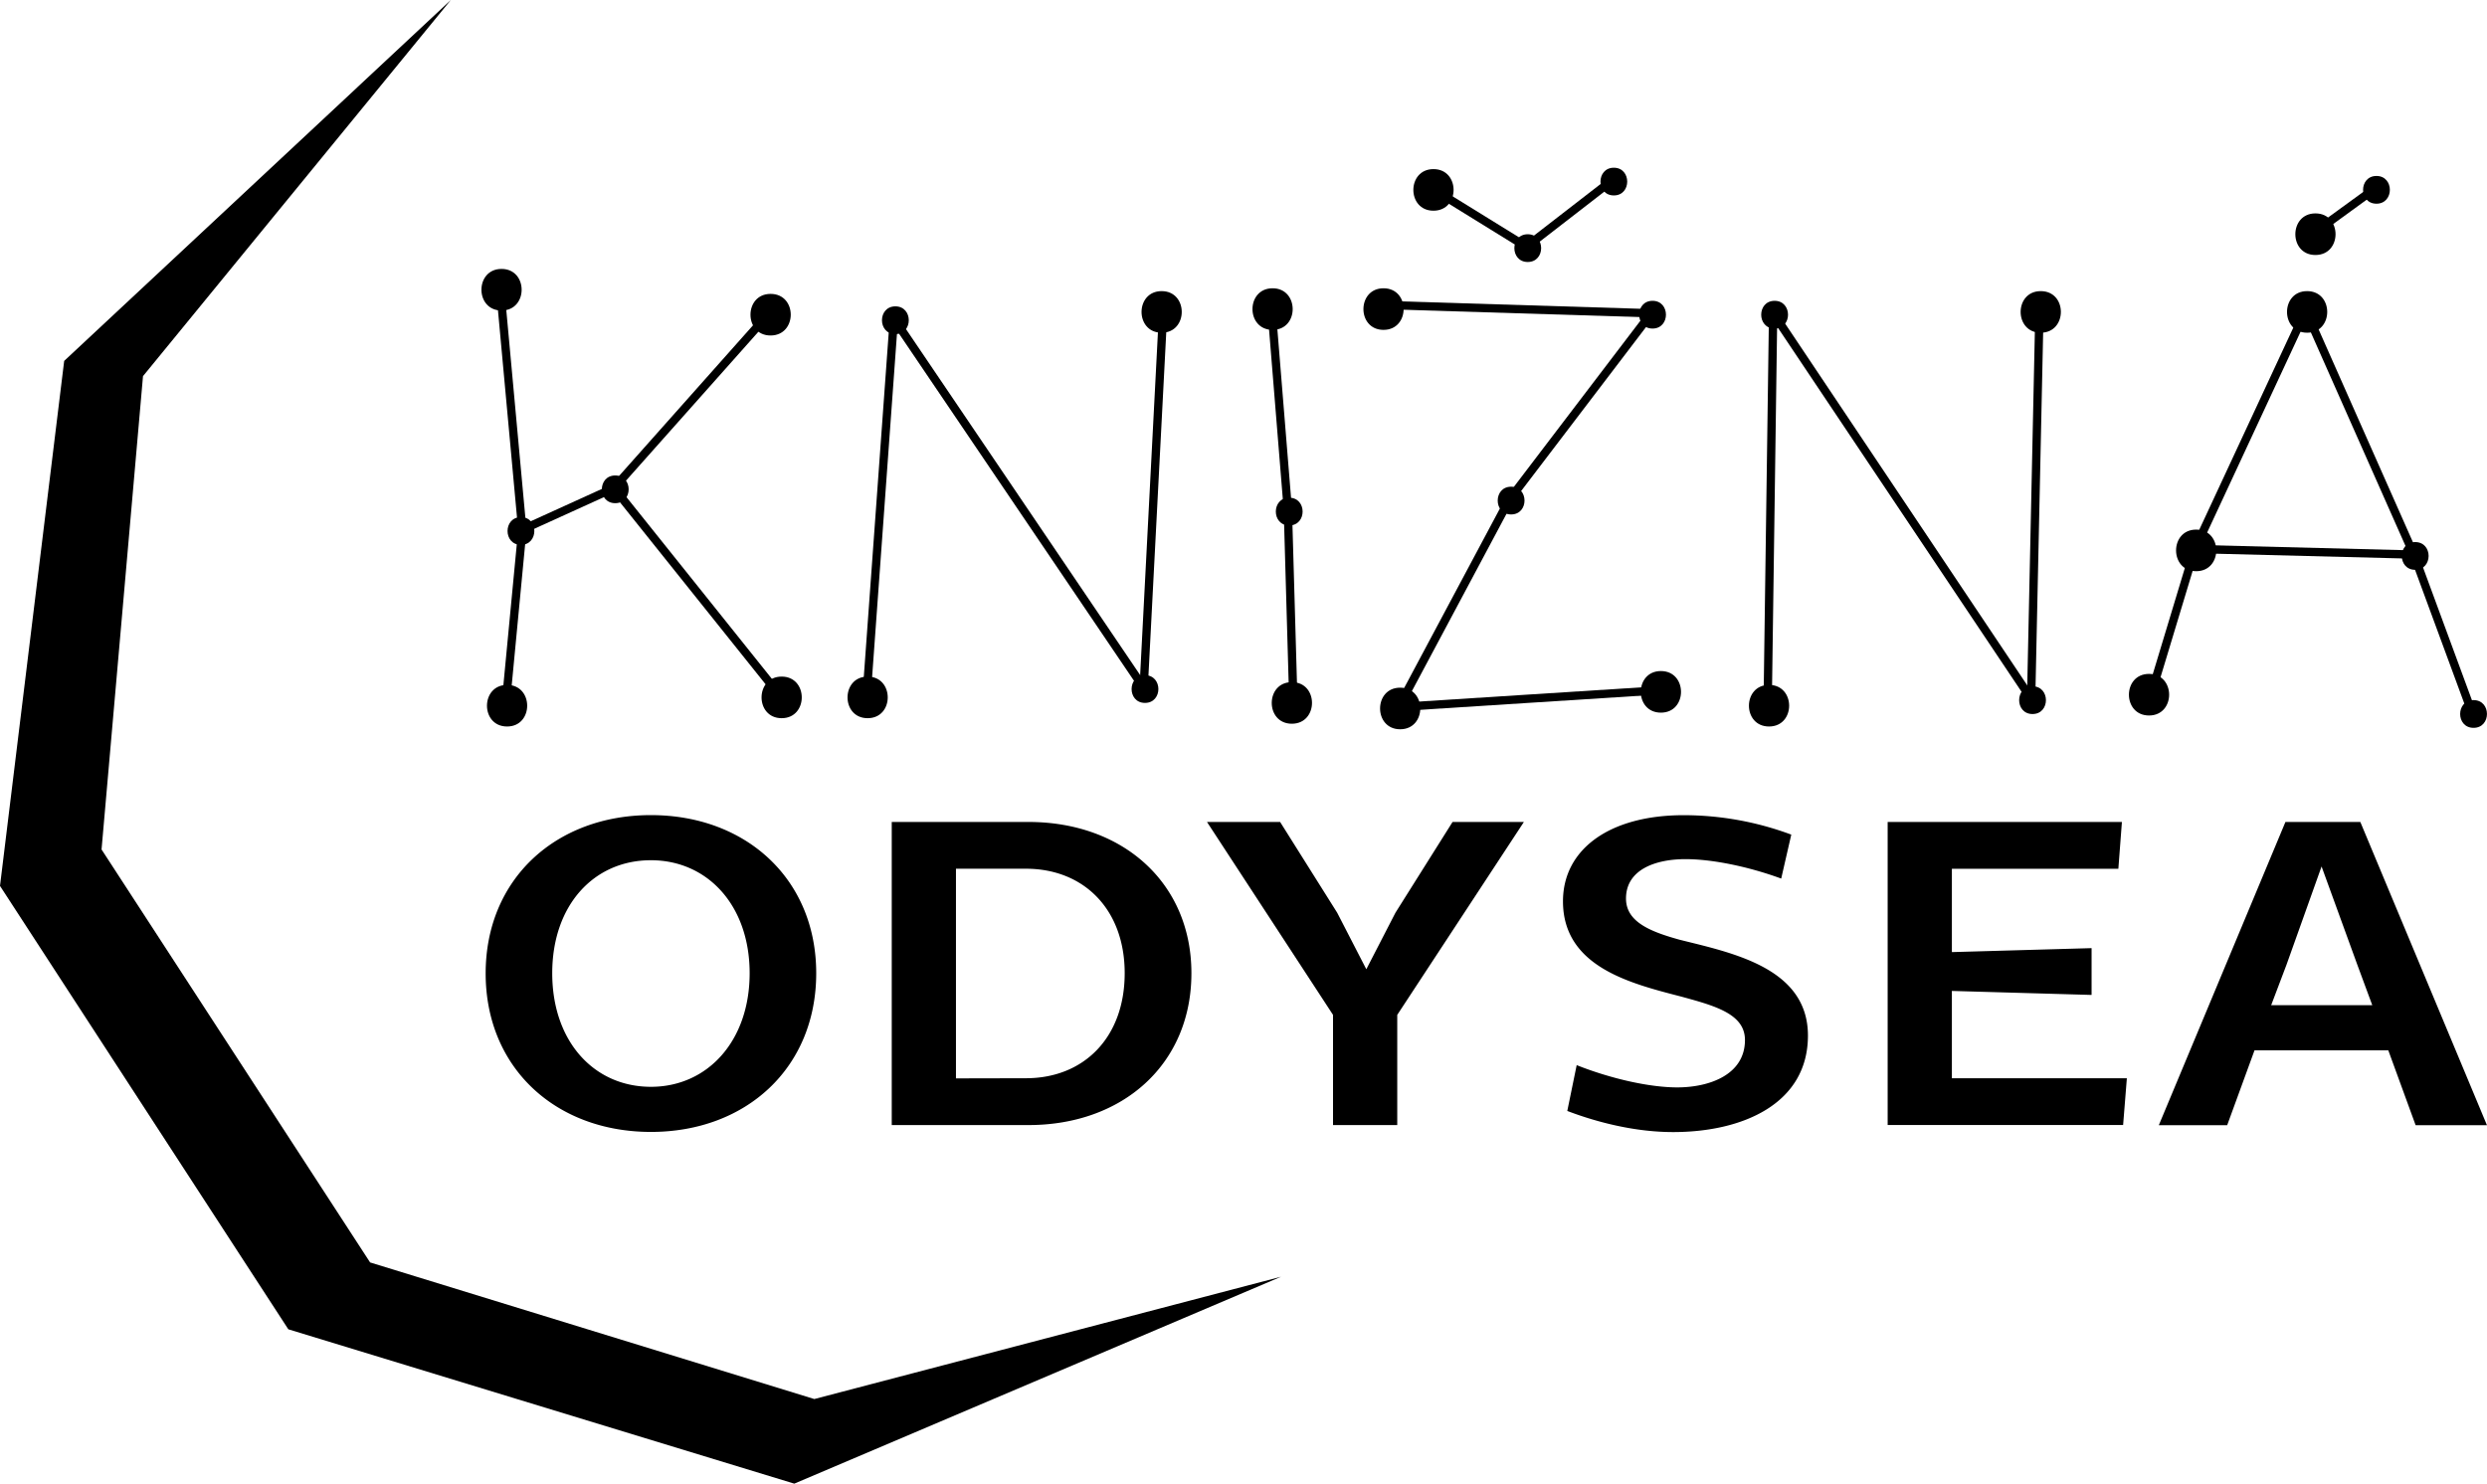 <svg xmlns="http://www.w3.org/2000/svg" viewBox="0 0 664.18 396.29"><g data-name="Layer 2"><g data-name="Layer 1"><path class="cls-1" d="M133.94 71.83c-7.15 0-7.16 11.11 0 11.11s7.16-11.11 0-11.11zm1.48 111.11c-7.15 0-7.16 11.11 0 11.11s7.16-11.11 0-11.11zM205.79 78.5c-7.15 0-7.16 11.11 0 11.11s7.21-11.11 0-11.11zm2.96 102.22c-7.15 0-7.16 11.11 0 11.11s7.16-11.11 0-11.11zm22.96 0c-7.15 0-7.16 11.11 0 11.11s7.16-11.11 0-11.11zm78.52-102.96c-7.15 0-7.16 11.11 0 11.11s7.16-11.11 0-11.11zm29.63-.76c-7.15 0-7.17 11.11 0 11.11S347 77 339.86 77zM345 182.2c-7.15 0-7.16 11.11 0 11.11s7.2-11.11 0-11.11zM369.48 77c-7.14 0-7.16 11.11 0 11.11s7.17-11.11 0-11.11zm4.45 106.68c-7.15 0-7.16 11.11 0 11.11s7.16-11.11 0-11.11zm69.63-4.44c-7.15 0-7.17 11.11 0 11.11s7.16-11.11 0-11.11zM382.82 45.17c-7.15 0-7.16 11.11 0 11.11s7.18-11.11 0-11.11zm89.62 137.77c-7.15 0-7.16 11.11 0 11.11s7.16-11.11 0-11.11zM545 77.76c-7.15 0-7.16 11.11 0 11.11s7.19-11.11 0-11.11zM573.92 180c-7.15 0-7.16 11.11 0 11.11s7.16-11.11 0-11.11zm42.22-102.24c-7.15 0-7.16 11.11 0 11.11s7.16-11.11 0-11.11zm-29.63 63.7c-7.15 0-7.16 11.11 0 11.11s7.16-11.11 0-11.11zM618.36 57c-7.14 0-7.16 11.11 0 11.11s7.17-11.11 0-11.11zm-479.24 81.13c-4.76 0-4.77 7.4 0 7.4s4.78-7.4 0-7.4zM164.31 127c-4.77 0-4.78 7.4 0 7.4s4.77-7.4 0-7.4zm74.81-45.17c-4.77 0-4.78 7.41 0 7.41s4.77-7.41 0-7.41zm66.66 98.52c-4.76 0-4.77 7.4 0 7.4s4.78-7.4 0-7.4zm38.52-47.41c-4.77 0-4.77 7.41 0 7.41s4.77-7.41 0-7.41zm97.03-52.59c-4.76 0-4.77 7.41 0 7.41s4.78-7.41 0-7.41zM403.56 130c-4.77 0-4.78 7.41 0 7.41s4.77-7.41 0-7.41zM408 62.57c-4.76 0-4.77 7.41 0 7.41s4.78-7.41 0-7.41zm23-17.77c-4.76 0-4.77 7.4 0 7.4s4.74-7.4 0-7.4zm42.93 35.55c-4.77 0-4.78 7.41 0 7.41s4.77-7.41 0-7.41zm68.88 102.96c-4.76 0-4.77 7.41 0 7.41s4.78-7.41 0-7.41zM645 144.79c-4.77 0-4.77 7.41 0 7.41s4.8-7.41 0-7.41zM660.59 187c-4.77 0-4.78 7.41 0 7.41s4.77-7.41 0-7.41zM634.66 47c-4.77 0-4.77 7.41 0 7.41s4.77-7.41 0-7.41z"/><path class="cls-1" d="M133.954 188.031l4.444-46.669 2.21.21-4.444 46.67z"/><path class="cls-1" d="M139.028 140.464l24.442-11.113.92 2.021-24.443 11.113zm230.036-57.902l.069-2.219 71.846 2.22-.069 2.22z"/><path class="cls-1" d="M132.457 77.126l2.21-.203 5.921 64.439-2.21.203zm30.652 52.494l41.488-46.664 1.659 1.475-41.488 46.663z"/><path class="cls-1" d="M163.066 131.035l1.734-1.387 44.44 55.55-1.733 1.388zm67.15 56.262l7.4-102.222 2.214.16-7.4 102.223z"/><path class="cls-1" d="M237.825 85.774l1.839-1.245 66.67 98.51-1.838 1.244z"/><path class="cls-1" d="M304.317 183.625l5.188-99.995 2.217.115-5.188 99.996zM338.386 81.52l2.213-.179 4.448 54.81-2.212.18z"/><path class="cls-1" d="M342.829 136.282l2.22-.064 1.484 51.849-2.22.063zm59.479-3.634l37.786-49.62 1.767 1.345-37.787 49.62z"/><path class="cls-1" d="M372.558 188.322l29.636-55.55 1.959 1.046-29.636 55.549z"/><path class="cls-1" d="M373.492 187.74l69.627-4.454.142 2.215-69.628 4.454zm8.362-136.451l1.167-1.89 25.184 15.555-1.167 1.889z"/><path class="cls-1" d="M406.95 65.022l22.965-17.775 1.358 1.756-22.964 17.775zm64.004 123.815l1.469-105.18 2.22.032-1.47 105.18z"/><path class="cls-1" d="M472.608 84.254l1.845-1.234 68.896 102.954-1.845 1.235z"/><path class="cls-1" d="M541.324 186.613l2.227-103.696 2.219.048-2.226 103.696zm31.926-1.013l11.86-39.257 2.125.642-11.86 39.258z"/><path class="cls-1" d="M585.153 146.188l29.634-63.694 2.012.937-29.633 63.694z"/><path class="cls-1" d="M614.764 83.425l2.03-.9 28.886 65.187-2.03.9z"/><path class="cls-1" d="M643.627 148.57l2.083-.767 15.55 42.217-2.083.768z"/><path class="cls-1" d="M586.115 147.755l.056-2.22 58.522 1.482-.056 2.22zm31.223-86.464l16.298-11.85 1.305 1.796-16.297 11.85z"/><path class="cls-2" d="M173.84 217.72c25.4 0 44.14 17.08 44.14 42.23 0 25.31-18.74 42.39-44.14 42.39S129.7 285.26 129.7 260c0-25.2 18.73-42.28 44.14-42.28zm0 72.57c15.08 0 26.36-12.19 26.36-30.34s-11.28-30.18-26.36-30.18c-15.25 0-26.36 12-26.36 30.18s11.11 30.34 26.36 30.34zm64.31-70.74h36.52c25.25 0 43.51 16.32 43.51 40.4 0 24.24-18.26 40.56-43.51 40.56h-36.52zM274 288c15.41 0 26.36-10.83 26.36-28.06 0-17.07-10.95-27.9-26.36-27.9h-18.7v56zm82-16.92l-33.66-51.53h19.53l15.24 24.24 7.78 15.1 7.78-15.1 15.25-24.24h19.05l-33.82 51.53v29.43H356zm65.07 13.42c9.21 3.66 19.53 5.95 26.84 5.95 8.57 0 18.1-3.36 18.1-12.66 0-7-8.1-9.15-17-11.59-13.5-3.5-31.6-7.92-31.6-25.46 0-13.87 12.39-23 32.23-23a82.47 82.47 0 0128.74 5.19l-2.69 11.74c-8.74-3.21-18.42-5.19-25.57-5.19-7.94 0-15.88 2.75-15.88 10.52 0 6.25 6.51 8.84 14.29 11 14 3.51 34.3 7.47 34.3 25.61s-17.31 25.77-36 25.77c-9.85 0-19.85-2.44-28.27-5.64zm83.05-64.95h62.56l-.95 12.5h-44.46v22.26l37.31-1.06v12.5l-37.31-1.07V288H568l-1 12.5h-62.88zm106.23 0h20l33.82 81h-19.05l-7.3-20h-35.73l-7.3 20h-18.26zm-3.81 48.94h27l-4-10.82-9.54-26.23-9.36 26.23z"/><path class="cls-1" d="M38.19 100.47L120.4 0 17.14 96.4 0 236.63l77 118.43 135.12 41.23 130-55.27-124.65 32.67L98.84 337.2 27.12 226.9z"/></g></g></svg>